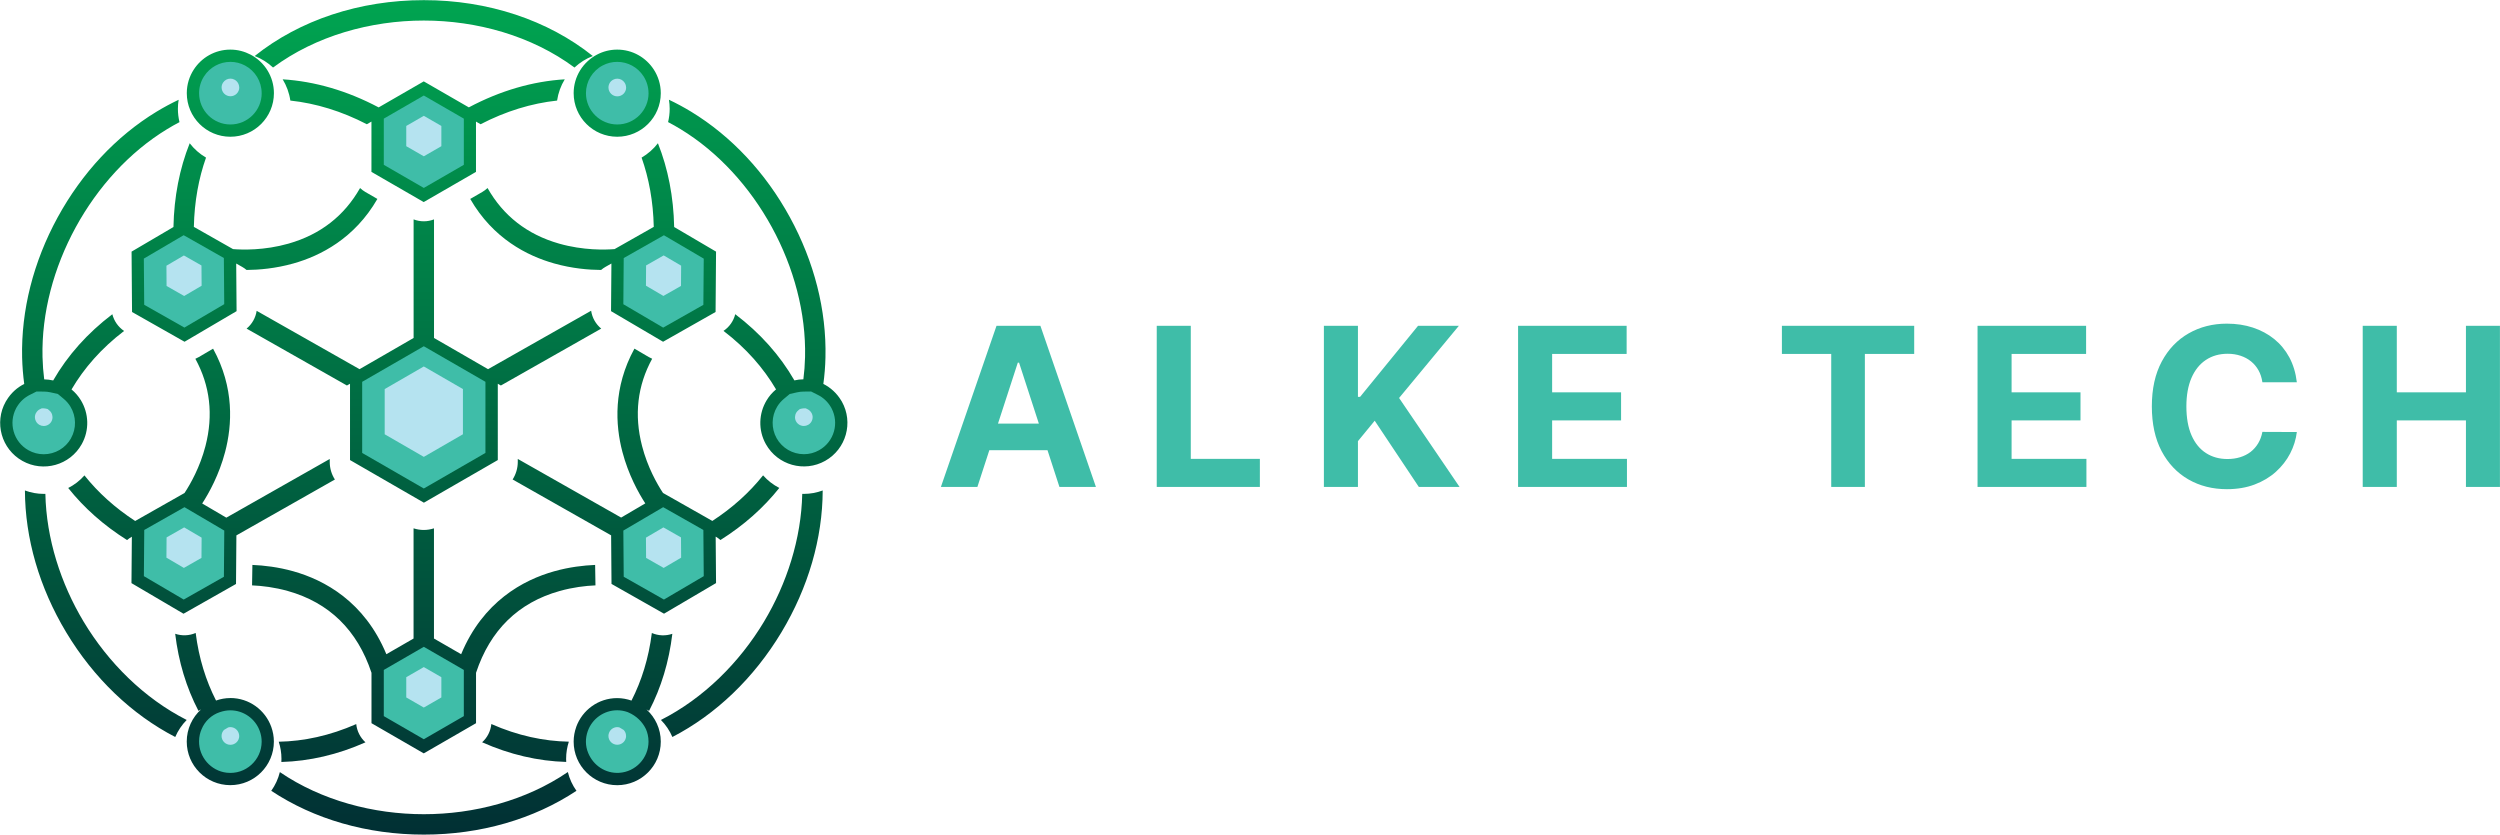 <?xml version="1.0" encoding="UTF-8" standalone="no"?>
<svg
   version="1.1"
   width="1062.187"
   height="354.666"
   viewBox="0 0 1062.187 354.666"
   xml:space="preserve"
   id="svg35"
   sodipodi:docname="print_transparent.svg"
   inkscape:version="1.2.2 (b0a8486541, 2022-12-01)"
   xmlns:inkscape="http://www.inkscape.org/namespaces/inkscape"
   xmlns:sodipodi="http://sodipodi.sourceforge.net/DTD/sodipodi-0.dtd"
   xmlns="http://www.w3.org/2000/svg"
   xmlns:svg="http://www.w3.org/2000/svg"><sodipodi:namedview
   id="namedview37"
   pagecolor="#ffffff"
   bordercolor="#666666"
   borderopacity="1.0"
   inkscape:showpageshadow="2"
   inkscape:pageopacity="0.0"
   inkscape:pagecheckerboard="0"
   inkscape:deskcolor="#d1d1d1"
   showgrid="false"
   inkscape:zoom="1.0029297"
   inkscape:cx="391.852"
   inkscape:cy="217.86173"
   inkscape:window-width="3774"
   inkscape:window-height="2091"
   inkscape:window-x="0"
   inkscape:window-y="0"
   inkscape:window-maximized="1"
   inkscape:current-layer="svg35" />
<desc
   id="desc2">Created with Fabric.js 5.3.0</desc>
<defs
   id="defs4">
</defs>
<g
   transform="translate(541.192,217.252)"
   id="background-logo">
<rect
   style="opacity:1;fill:#ffffff;fill-opacity:0;fill-rule:nonzero;stroke:none;stroke-width:0;stroke-linecap:butt;stroke-linejoin:miter;stroke-miterlimit:4;stroke-dasharray:none;stroke-dashoffset:0"
   paint-order="stroke"
   x="-640"
   y="-512"
   rx="0"
   ry="0"
   width="1280"
   height="1024"
   id="rect6" />
</g>
<g
   transform="matrix(1.921,0,0,1.921,180.056,177.333)"
   id="logo-logo">
<g
   paint-order="stroke"
   id="g26">
		<g
   transform="scale(1.035)"
   id="g16">
<linearGradient
   id="SVGID_7_44889"
   gradientUnits="userSpaceOnUse"
   x1="90.53"
   y1="-2.58"
   x2="90.53"
   y2="251.11">
<stop
   offset="0%"
   style="stop-color:rgb(0,166,81);stop-opacity: 1"
   id="stop9" />
<stop
   offset="100%"
   style="stop-color:rgb(1,0,40);stop-opacity: 1"
   id="stop11" />
</linearGradient>
<path
   style="opacity:1;fill:url(#SVGID_7_44889);fill-rule:nonzero;stroke:none;stroke-width:0;stroke-linecap:butt;stroke-linejoin:miter;stroke-miterlimit:4;stroke-dasharray:none;stroke-dashoffset:0"
   paint-order="stroke"
   transform="translate(-90.525,-89.16)"
   d="m 76.91,40.15 c 0.34,0.32 0.71,0.6 1.12,0.84 l 2.58,1.49 C 75.75,50.92 68.45,54.64 62.66,56.27 58.83,57.35 55.28,57.64 52.65,57.66 52.36,57.41 52.05,57.19 51.71,57 L 50.44,56.28 50.52,66.46 39.4,73 28.18,66.64 28.1,56.39 28.08,53.74 37.03,48.48 c 0.13,-6.45 1.3,-12.45 3.47,-17.9 0.95,1.24 2.14,2.28 3.49,3.07 -1.56,4.41 -2.48,9.33 -2.6,14.8 l 8.37,4.75 c 1.93,0.16 6.67,0.31 11.86,-1.17 6.82,-1.95 11.93,-5.94 15.29,-11.88 z m -59.06,92.69 c -4.9,-8.16 -7.99,-17.75 -8.19,-27.34 -0.12,0 -0.23,0.01 -0.35,0.01 v 0 c -1.37,0 -2.74,-0.25 -4.02,-0.73 0.03,10.2 3.06,20.73 8.82,30.31 5.9,9.82 14.03,17.58 23.3,22.37 0.59,-1.36 1.42,-2.6 2.45,-3.64 -9.13,-4.63 -16.77,-12.27 -22.01,-20.98 z m 42.26,29.28 c 0,0.23 0,0.46 -0.02,0.68 6.03,-0.17 12.06,-1.57 17.97,-4.2 -1.11,-1.01 -1.82,-2.4 -1.97,-3.9 -5.66,2.49 -11.22,3.67 -16.56,3.77 0.37,1.15 0.58,2.38 0.58,3.65 z M 43.18,107.55 c 1.44,-2.22 3.6,-6.1 4.89,-11 1.51,-5.73 2.01,-13.74 -2.57,-22.07 l -3.05,1.79 c -0.24,0.14 -0.49,0.26 -0.74,0.37 3.15,5.75 3.88,12 2.16,18.65 -1.17,4.52 -3.22,8.13 -4.48,10.04 h -0.01 c 0,0 -10.53,5.97 -10.53,5.97 -4.27,-2.78 -7.9,-6.05 -10.84,-9.74 -0.98,1.12 -2.16,2.03 -3.47,2.69 3.38,4.25 7.59,7.99 12.58,11.13 0.31,-0.27 0.64,-0.5 1,-0.71 h 0.02 c 0,0 -0.08,9.91 -0.08,9.91 l 11.12,6.54 11.22,-6.36 0.08,-10.16 v -0.22 c 0,0 21.05,-11.94 21.05,-11.94 -0.71,-1.1 -1.1,-2.4 -1.1,-3.75 v -0.64 l -22.1,12.54 -5.16,-3.03 z m 6.01,-78.36 c 5.14,0 9.31,-4.17 9.31,-9.31 0,-3.57 -2.02,-6.67 -4.97,-8.23 -1.3,-0.68 -2.77,-1.08 -4.34,-1.08 -3.28,0 -6.16,1.7 -7.82,4.27 -0.94,1.45 -1.49,3.18 -1.49,5.04 0,5.14 4.17,9.31 9.31,9.31 z m 0,119.95 c -1.07,0 -2.1,0.19 -3.06,0.53 -2.16,-4.23 -3.67,-9.04 -4.35,-14.44 -1.39,0.6 -2.95,0.66 -4.38,0.17 0.71,5.97 2.38,11.49 4.97,16.47 0.19,-0.11 0.37,-0.21 0.56,-0.31 -1.87,1.7 -3.06,4.15 -3.06,6.88 0,5.14 4.17,9.31 9.31,9.31 5.14,0 9.31,-4.17 9.31,-9.31 0,-1.1 -0.2,-2.15 -0.55,-3.13 -1.29,-3.6 -4.72,-6.18 -8.76,-6.18 z M 4.75,98.46 c 4.48,2.52 10.16,0.92 12.67,-3.56 1.7,-3.03 1.52,-6.6 -0.16,-9.38 -0.53,-0.87 -1.2,-1.66 -2.01,-2.33 2.67,-4.55 6.36,-8.78 11.23,-12.5 C 25.22,69.84 24.34,68.57 23.97,67.12 18.66,71.15 14.42,75.9 11.33,81.27 10.69,81.13 10.05,81.05 9.41,81.04 9.21,79.48 9.09,77.89 9.05,76.27 8.61,57.42 19.54,37.4 35.65,27.58 c 0.88,-0.54 1.77,-1.04 2.67,-1.51 -0.22,-0.92 -0.34,-1.87 -0.34,-2.85 0,-0.66 0.05,-1.3 0.16,-1.93 -1.6,0.76 -3.19,1.61 -4.75,2.56 -8.61,5.24 -15.9,13.05 -21.11,22.57 -5.2,9.52 -7.82,19.88 -7.59,29.95 0.05,1.92 0.2,3.8 0.45,5.65 -1.53,0.76 -2.86,1.96 -3.8,3.53 -0.05,0.08 -0.1,0.16 -0.15,0.24 -2.52,4.48 -0.92,10.16 3.56,12.67 z M 126.25,66.39 104.26,78.86 92.71,72.19 V 46.85 c -0.7,0.27 -1.44,0.41 -2.18,0.41 -0.74,0 -1.48,-0.14 -2.18,-0.41 V 72.19 L 76.8,78.86 54.81,66.39 c -0.22,1.49 -0.99,2.84 -2.15,3.8 l 21.44,12.16 0.66,-0.38 v 16.31 l 15.79,9.11 15.79,-9.11 V 81.97 l 0.66,0.38 21.44,-12.16 c -1.16,-0.96 -1.93,-2.31 -2.15,-3.8 z m -22.1,-26.24 c -0.34,0.32 -0.71,0.6 -1.12,0.84 l -2.58,1.49 c 4.86,8.44 12.16,12.16 17.95,13.79 3.83,1.08 7.38,1.37 10.01,1.39 0.29,-0.25 0.6,-0.47 0.94,-0.66 l 1.27,-0.72 -0.08,10.18 11.12,6.54 11.22,-6.36 0.08,-10.25 0.02,-2.65 -8.95,-5.26 c -0.13,-6.45 -1.3,-12.45 -3.47,-17.9 -0.95,1.24 -2.14,2.28 -3.49,3.07 1.56,4.41 2.48,9.33 2.6,14.8 l -8.37,4.75 c -1.93,0.16 -6.67,0.31 -11.86,-1.17 -6.82,-1.95 -11.93,-5.94 -15.29,-11.88 z M 90.53,0 c -13.7,0 -26.5,4.24 -36.14,11.94 1.47,0.56 2.8,1.41 3.92,2.46 C 67.47,7.61 79.2,4.36 90.52,4.36 c 11.32,0 23.05,3.25 32.21,10.04 1.13,-1.06 2.46,-1.9 3.92,-2.46 C 117.02,4.24 104.22,0 90.53,0 Z m 30.76,164.96 c -8.93,6.09 -20.03,9 -30.76,9 -10.73,0 -21.83,-2.91 -30.76,-9 -0.36,1.46 -0.99,2.81 -1.84,4 9.14,6.07 20.52,9.36 32.61,9.36 12.08,0 23.47,-3.3 32.61,-9.36 -0.85,-1.19 -1.48,-2.54 -1.84,-4 z m 19.91,-11.14 c 1.03,1.04 1.87,2.28 2.45,3.64 9.27,-4.79 17.39,-12.55 23.3,-22.37 5.76,-9.59 8.79,-20.11 8.82,-30.31 -1.29,0.48 -2.65,0.73 -4.02,0.73 v 0 c -0.12,0 -0.23,0 -0.35,-0.01 -0.21,9.59 -3.29,19.18 -8.19,27.34 -5.23,8.71 -12.88,16.35 -22.01,20.98 z m -19.68,4.64 c -5.34,-0.1 -10.9,-1.27 -16.56,-3.77 -0.15,1.51 -0.85,2.9 -1.97,3.9 5.9,2.62 11.94,4.03 17.97,4.2 -0.01,-0.23 -0.02,-0.45 -0.02,-0.68 0,-1.27 0.21,-2.5 0.58,-3.65 z M 100.16,22.92 90.52,17.36 80.88,22.92 c -6.74,-3.57 -13.65,-5.57 -20.51,-6 0.83,1.36 1.4,2.9 1.64,4.54 5.47,0.59 10.97,2.27 16.35,5.06 l 0.98,-0.57 V 36.7 l 11.17,6.45 11.17,-6.45 V 25.95 l 0.98,0.57 c 5.38,-2.79 10.88,-4.47 16.35,-5.06 0.24,-1.64 0.81,-3.18 1.64,-4.54 -6.86,0.42 -13.78,2.42 -20.51,6 z m 27.05,102.02 -0.07,-4.25 c -2.46,0.1 -5.51,0.45 -8.75,1.36 -6.62,1.86 -15.21,6.46 -19.88,17.72 l -5.81,-3.35 v -23.55 c -0.71,0.23 -1.45,0.35 -2.18,0.35 -0.73,0 -1.47,-0.12 -2.18,-0.35 v 23.55 l -5.81,3.35 c -4.67,-11.26 -13.26,-15.86 -19.88,-17.72 -3.24,-0.91 -6.29,-1.26 -8.75,-1.36 l -0.07,4.25 c 0,0 0,0.08 0,0.12 2.15,0.09 4.81,0.41 7.64,1.2 8.85,2.49 14.86,8.37 17.88,17.48 v 10.77 l 11.17,6.45 11.17,-6.45 v -10.77 c 3.02,-9.11 9.03,-15 17.88,-17.48 2.82,-0.79 5.49,-1.11 7.64,-1.2 0,-0.04 0,-0.08 0,-0.12 z m 5.5,-14.36 -22.1,-12.54 v 0.64 c 0,1.35 -0.4,2.65 -1.1,3.75 l 21.05,11.94 v 0.22 c 0,0 0.08,10.16 0.08,10.16 l 11.22,6.36 11.12,-6.54 -0.08,-9.92 h 0.02 c 0.36,0.21 0.69,0.45 1,0.72 4.99,-3.14 9.2,-6.88 12.58,-11.13 -1.31,-0.67 -2.49,-1.58 -3.47,-2.69 -2.94,3.69 -6.57,6.96 -10.84,9.74 l -10.53,-5.97 h -0.01 c -1.26,-1.91 -3.31,-5.51 -4.48,-10.04 -1.72,-6.66 -0.99,-12.91 2.16,-18.65 -0.25,-0.11 -0.5,-0.23 -0.74,-0.37 l -3.05,-1.79 c -4.57,8.33 -4.08,16.34 -2.57,22.07 1.29,4.9 3.45,8.78 4.89,11 l -5.16,3.03 z m 8.46,-90.7 c 0,-1.86 -0.55,-3.58 -1.49,-5.04 -1.66,-2.57 -4.54,-4.27 -7.82,-4.27 -1.57,0 -3.04,0.39 -4.34,1.08 -2.95,1.56 -4.97,4.66 -4.97,8.23 0,5.14 4.17,9.31 9.31,9.31 5.14,0 9.31,-4.17 9.31,-9.31 z M 123.1,155.32 c -0.35,0.98 -0.55,2.03 -0.55,3.13 0,5.14 4.17,9.31 9.31,9.31 5.14,0 9.31,-4.17 9.31,-9.31 0,-2.73 -1.18,-5.18 -3.06,-6.88 0.19,0.1 0.38,0.2 0.56,0.31 2.59,-4.98 4.26,-10.5 4.97,-16.47 -1.42,0.49 -2.98,0.43 -4.38,-0.17 -0.68,5.4 -2.19,10.21 -4.35,14.44 -0.96,-0.33 -1.99,-0.53 -3.06,-0.53 -4.04,0 -7.47,2.58 -8.76,6.18 z m 56.76,-69.54 c -0.05,-0.08 -0.1,-0.16 -0.15,-0.24 -0.94,-1.56 -2.27,-2.76 -3.8,-3.53 0.25,-1.84 0.41,-3.73 0.45,-5.65 0.24,-10.08 -2.39,-20.43 -7.59,-29.95 -5.2,-9.52 -12.5,-17.32 -21.11,-22.57 -1.56,-0.95 -3.15,-1.8 -4.75,-2.56 0.1,0.63 0.16,1.27 0.16,1.93 0,0.98 -0.12,1.94 -0.34,2.85 0.9,0.47 1.79,0.97 2.67,1.51 16.11,9.81 27.04,29.83 26.6,48.69 -0.04,1.62 -0.16,3.21 -0.36,4.77 -0.64,0 -1.28,0.08 -1.92,0.23 -3.09,-5.37 -7.33,-10.12 -12.64,-14.15 -0.36,1.45 -1.25,2.73 -2.51,3.57 4.87,3.72 8.56,7.95 11.23,12.5 -0.81,0.67 -1.49,1.46 -2.01,2.33 -1.68,2.78 -1.86,6.35 -0.16,9.38 2.52,4.48 8.19,6.08 12.67,3.56 4.48,-2.52 6.08,-8.19 3.56,-12.67 z M 17.85,132.84 c -4.9,-8.16 -7.99,-17.75 -8.19,-27.34 -0.12,0 -0.23,0.01 -0.35,0.01 v 0 c -1.37,0 -2.74,-0.25 -4.02,-0.73 0.03,10.2 3.06,20.73 8.82,30.31 5.9,9.82 14.03,17.58 23.3,22.37 0.59,-1.36 1.42,-2.6 2.45,-3.64 -9.13,-4.63 -16.77,-12.27 -22.01,-20.98 z m 42.26,29.28 c 0,0.23 0,0.46 -0.02,0.68 6.03,-0.17 12.06,-1.57 17.97,-4.2 -1.11,-1.01 -1.82,-2.4 -1.97,-3.9 -5.66,2.49 -11.22,3.67 -16.56,3.77 0.37,1.15 0.58,2.38 0.58,3.65 z M 90.53,0 c -13.7,0 -26.5,4.24 -36.14,11.94 1.47,0.56 2.8,1.41 3.92,2.46 C 67.47,7.61 79.2,4.36 90.52,4.36 c 11.32,0 23.05,3.25 32.21,10.04 1.13,-1.06 2.46,-1.9 3.92,-2.46 C 117.02,4.24 104.22,0 90.53,0 Z m 30.76,164.96 c -8.93,6.09 -20.03,9 -30.76,9 -10.73,0 -21.83,-2.91 -30.76,-9 -0.36,1.46 -0.99,2.81 -1.84,4 9.14,6.07 20.52,9.36 32.61,9.36 12.08,0 23.47,-3.3 32.61,-9.36 -0.85,-1.19 -1.48,-2.54 -1.84,-4 z m 19.91,-11.14 c 1.03,1.04 1.87,2.28 2.45,3.64 9.27,-4.79 17.39,-12.55 23.3,-22.37 5.76,-9.59 8.79,-20.11 8.82,-30.31 -1.29,0.48 -2.65,0.73 -4.02,0.73 v 0 c -0.12,0 -0.23,0 -0.35,-0.01 -0.21,9.59 -3.29,19.18 -8.19,27.34 -5.23,8.71 -12.88,16.35 -22.01,20.98 z m -19.68,4.64 c -5.34,-0.1 -10.9,-1.27 -16.56,-3.77 -0.15,1.51 -0.85,2.9 -1.97,3.9 5.9,2.62 11.94,4.03 17.97,4.2 -0.01,-0.23 -0.02,-0.45 -0.02,-0.68 0,-1.27 0.21,-2.5 0.58,-3.65 z"
   stroke-linecap="round"
   id="path14" />
</g>
		<g
   transform="matrix(1.035,0,0,1.035,0.005,0.003)"
   id="g20">
<path
   style="opacity:1;fill:#3fbda8;fill-rule:nonzero;stroke:none;stroke-width:0;stroke-linecap:butt;stroke-linejoin:miter;stroke-miterlimit:4;stroke-dasharray:none;stroke-dashoffset:0"
   paint-order="stroke"
   transform="translate(-90.53,-89.163)"
   d="m 30.78,65.1 -0.08,-9.87 8.51,-5 8.59,4.87 0.08,9.87 -8.51,5 z m 8.44,62.99 8.59,-4.87 0.08,-9.87 -8.51,-5 -8.59,4.87 -0.08,9.87 z M 55.88,19.88 c 0,-2.48 -1.37,-4.75 -3.57,-5.92 -0.97,-0.51 -2.02,-0.77 -3.11,-0.77 -2.28,0 -4.38,1.15 -5.62,3.07 -0.7,1.08 -1.07,2.33 -1.07,3.62 0,3.69 3,6.69 6.69,6.69 3.69,0 6.69,-3 6.69,-6.69 z m 0,138.57 c 0,-0.75 -0.13,-1.51 -0.4,-2.25 -0.95,-2.66 -3.48,-4.44 -6.29,-4.44 -0.73,0 -1.47,0.13 -2.2,0.38 l -0.07,0.02 c -1.75,0.58 -3.17,1.91 -3.87,3.62 v 0 c -0.32,0.72 -0.54,1.58 -0.55,2.58 -0.04,3.39 2.53,6.34 5.9,6.73 4.04,0.47 7.48,-2.69 7.48,-6.64 z M 15.14,93.61 c 1.18,-2.09 1.13,-4.68 -0.12,-6.74 -0.38,-0.63 -0.87,-1.2 -1.44,-1.67 L 12.33,84.16 10.77,83.81 C 10.31,83.71 9.85,83.65 9.39,83.65 L 7.77,83.63 6.32,84.36 C 5.2,84.92 4.25,85.8 3.59,86.9 l -0.14,0.23 -0.06,0.12 c -0.79,1.52 -0.97,3.26 -0.51,4.91 0.48,1.72 1.61,3.15 3.16,4.02 1.01,0.57 2.11,0.86 3.27,0.86 2.42,0 4.66,-1.31 5.84,-3.42 z m 75.39,10.75 13.17,-7.6 v -15.2 l -13.17,-7.6 -13.17,7.6 v 15.2 z m 51.15,-34.38 8.59,-4.87 0.08,-9.87 -8.51,-5 -8.59,4.87 -0.08,9.87 z M 90.53,40.13 99.08,35.19 v -9.87 l -8.55,-4.94 -8.55,4.94 v 9.87 z m 0,117.81 8.55,-4.94 v -9.87 l -8.55,-4.94 -8.55,4.94 V 153 Z m 51.31,-29.85 8.51,-5 -0.08,-9.87 -8.59,-4.87 -8.51,5 0.08,9.87 z M 138.55,19.88 c 0,-1.28 -0.37,-2.53 -1.07,-3.62 -1.24,-1.92 -3.34,-3.07 -5.62,-3.07 -1.1,0 -2.14,0.26 -3.11,0.77 -2.2,1.16 -3.57,3.43 -3.57,5.92 0,3.69 3,6.69 6.69,6.69 3.69,0 6.69,-3 6.69,-6.69 z m 0,138.57 c 0,-1.04 -0.23,-1.93 -0.55,-2.67 v 0 c -0.76,-1.59 -2.08,-2.84 -3.69,-3.54 l -0.25,-0.11 c -0.72,-0.25 -1.46,-0.38 -2.2,-0.38 -2.81,0 -5.34,1.78 -6.29,4.44 -0.55,1.55 -0.54,3.17 0.09,4.69 1.11,2.69 3.71,4.41 6.61,4.24 3.5,-0.21 6.28,-3.13 6.28,-6.68 z m 36.46,-62.28 c 1.56,-0.87 2.68,-2.3 3.17,-4.02 0.46,-1.65 0.28,-3.39 -0.51,-4.91 l -0.06,-0.12 -0.14,-0.23 c -0.66,-1.1 -1.6,-1.97 -2.73,-2.53 l -1.45,-0.73 -1.62,0.02 c -0.45,0 -0.92,0.06 -1.38,0.16 l -1.56,0.35 -1.25,1.04 c -0.57,0.48 -1.06,1.04 -1.44,1.67 -1.25,2.06 -1.29,4.65 -0.12,6.74 1.18,2.11 3.42,3.42 5.84,3.42 1.15,0 2.25,-0.29 3.26,-0.86 z"
   stroke-linecap="round"
   id="path18" />
</g>
		<g
   transform="matrix(1.035,0,0,1.035,-2.943415e-4,-1.253)"
   id="g24">
<path
   style="opacity:1;fill:#b5e3f0;fill-rule:nonzero;stroke:none;stroke-width:0;stroke-linecap:butt;stroke-linejoin:miter;stroke-miterlimit:4;stroke-dasharray:none;stroke-dashoffset:0"
   paint-order="stroke"
   transform="translate(-90.525,-87.95)"
   d="m 35.56,61.08 -0.03,-4.33 3.73,-2.19 3.76,2.14 0.03,4.33 -3.73,2.19 z m 3.7,60.25 3.76,-2.14 0.03,-4.33 -3.73,-2.19 -3.76,2.14 -0.03,4.33 z M 51.08,18.66 c 0,-0.7 -0.39,-1.34 -1.01,-1.67 -0.28,-0.15 -0.56,-0.22 -0.87,-0.22 -0.64,0 -1.23,0.33 -1.58,0.87 -0.2,0.31 -0.3,0.65 -0.3,1.01 0,1.04 0.85,1.89 1.89,1.89 1.04,0 1.89,-0.85 1.89,-1.89 z m 0,138.57 c 0,-0.2 -0.04,-0.41 -0.12,-0.63 -0.27,-0.75 -0.98,-1.25 -1.77,-1.25 -0.15,0 -0.31,0.02 -0.47,0.07 l -0.89,0.53 c -0.26,0.27 -0.52,0.69 -0.52,1.29 0,1.04 0.85,1.89 1.89,1.89 1.04,0 1.89,-0.85 1.89,-1.89 z M 10.95,90.04 c 0.33,-0.59 0.31,-1.32 -0.04,-1.9 -0.1,-0.17 -0.24,-0.33 -0.4,-0.46 l -0.36,-0.3 -0.43,-0.1 C 9.59,87.25 9.46,87.23 9.34,87.23 H 8.88 c 0,0 -0.42,0.2 -0.42,0.2 -0.3,0.15 -0.57,0.4 -0.76,0.73 -0.03,0.05 -0.06,0.09 -0.09,0.14 -0.2,0.42 -0.24,0.87 -0.11,1.33 0.14,0.48 0.45,0.89 0.89,1.13 0.29,0.16 0.59,0.24 0.91,0.24 0.69,0 1.32,-0.37 1.65,-0.96 z m 79.58,7.56 8.36,-4.83 v -9.66 l -8.36,-4.83 -8.36,4.83 v 9.66 z m 51.2,-34.39 3.76,-2.14 0.03,-4.33 -3.73,-2.19 -3.76,2.14 -0.03,4.33 z m -51.2,-29.84 3.75,-2.16 v -4.33 l -3.75,-2.16 -3.75,2.16 v 4.33 z m 0,117.8 3.75,-2.16 v -4.33 l -3.75,-2.16 -3.75,2.16 v 4.33 z m 51.26,-29.84 3.73,-2.19 -0.03,-4.33 -3.76,-2.14 -3.73,2.19 0.03,4.33 z M 133.75,18.66 c 0,-0.37 -0.1,-0.7 -0.3,-1.01 -0.35,-0.55 -0.94,-0.87 -1.58,-0.87 -0.31,0 -0.6,0.07 -0.87,0.22 -0.63,0.33 -1.01,0.97 -1.01,1.67 0,1.04 0.85,1.89 1.89,1.89 1.04,0 1.89,-0.85 1.89,-1.89 z m 0,138.57 c 0,-0.59 -0.26,-1.02 -0.52,-1.28 l -0.89,-0.53 c -0.16,-0.04 -0.32,-0.07 -0.47,-0.07 -0.79,0 -1.5,0.5 -1.77,1.25 -0.08,0.22 -0.12,0.43 -0.12,0.63 0,1.04 0.85,1.89 1.89,1.89 1.04,0 1.89,-0.85 1.89,-1.89 z m 38.91,-66.47 c 0.44,-0.25 0.76,-0.65 0.89,-1.13 0.13,-0.45 0.09,-0.91 -0.12,-1.33 -0.03,-0.05 -0.06,-0.1 -0.09,-0.15 -0.19,-0.31 -0.45,-0.56 -0.76,-0.71 l -0.42,-0.21 h -0.46 c -0.12,0 -0.24,0.02 -0.38,0.05 l -0.43,0.1 -0.36,0.3 c -0.16,0.13 -0.29,0.29 -0.4,0.46 -0.35,0.59 -0.37,1.32 -0.04,1.9 0.33,0.59 0.97,0.96 1.65,0.96 0.32,0 0.62,-0.08 0.91,-0.24 z"
   stroke-linecap="round"
   id="path22" />
</g>
</g>
</g>
<g
   transform="matrix(1.921,0,0,1.921,730.961,172.673)"
   id="text-logo">
<g
   paint-order="stroke"
   id="g32">
		<g
   id="text-logo-path-0">
<path
   style="opacity:1;fill:#3fbda8;fill-rule:nonzero;stroke:none;stroke-width:0;stroke-linecap:butt;stroke-linejoin:miter;stroke-miterlimit:4;stroke-dasharray:none;stroke-dashoffset:0"
   paint-order="stroke"
   transform="translate(-173.58,17.815)"
   d="M 18.18,-27.49 9.24,0 H 1.17 l 12.3,-35.64 h 9.71 L 35.46,0 H 27.39 L 18.46,-27.49 Z M 8.74,-8.13 v -5.88 h 19.07 v 5.88 z M 71.72,0 H 48.91 v -35.64 h 7.53 v 29.43 h 15.28 z m 21.69,0 h -7.53 v -35.64 h 7.53 v 15.72 h 0.47 l 12.82,-15.72 h 9.03 L 102.51,-19.68 115.89,0 h -9.01 l -9.76,-14.65 -3.71,4.52 z m 59.5,0 h -24.08 v -35.64 h 24.01 v 6.22 h -16.48 v 8.49 h 15.25 v 6.21 h -15.25 v 8.51 h 16.55 z m 45.18,-29.42 h -10.91 v -6.22 h 29.26 v 6.22 H 205.53 V 0 h -7.44 z M 254.53,0 h -24.08 v -35.64 h 24.01 v 6.22 h -16.48 v 8.49 h 15.24 v 6.21 h -15.24 v 8.51 h 16.55 z m 46.54,-23.16 v 0 h -7.62 q -0.21,-1.48 -0.86,-2.64 -0.64,-1.15 -1.65,-1.97 -1.01,-0.82 -2.32,-1.25 -1.32,-0.44 -2.85,-0.44 v 0 q -2.76,0 -4.82,1.37 -2.05,1.36 -3.18,3.96 -1.13,2.61 -1.13,6.31 v 0 q 0,3.81 1.14,6.41 1.14,2.59 3.19,3.91 2.05,1.32 4.75,1.32 v 0 q 1.51,0 2.81,-0.4 1.3,-0.4 2.31,-1.17 1,-0.78 1.67,-1.89 0.67,-1.11 0.94,-2.54 v 0 l 7.62,0.03 q -0.3,2.46 -1.47,4.73 -1.18,2.27 -3.15,4.05 -1.98,1.79 -4.7,2.82 -2.72,1.04 -6.15,1.04 v 0 q -4.77,0 -8.52,-2.16 -3.75,-2.16 -5.92,-6.25 -2.16,-4.09 -2.16,-9.9 v 0 q 0,-5.83 2.19,-9.92 2.19,-4.09 5.95,-6.23 3.76,-2.15 8.46,-2.15 v 0 q 3.1,0 5.75,0.87 2.65,0.87 4.71,2.53 2.05,1.66 3.35,4.06 1.29,2.4 1.66,5.5 z M 323.18,0 h -7.54 v -35.64 h 7.54 v 14.71 h 15.29 v -14.71 h 7.52 V 0 h -7.52 v -14.72 h -15.29 z"
   stroke-linecap="round"
   id="path29" />
</g>
</g>
</g>
</svg>
